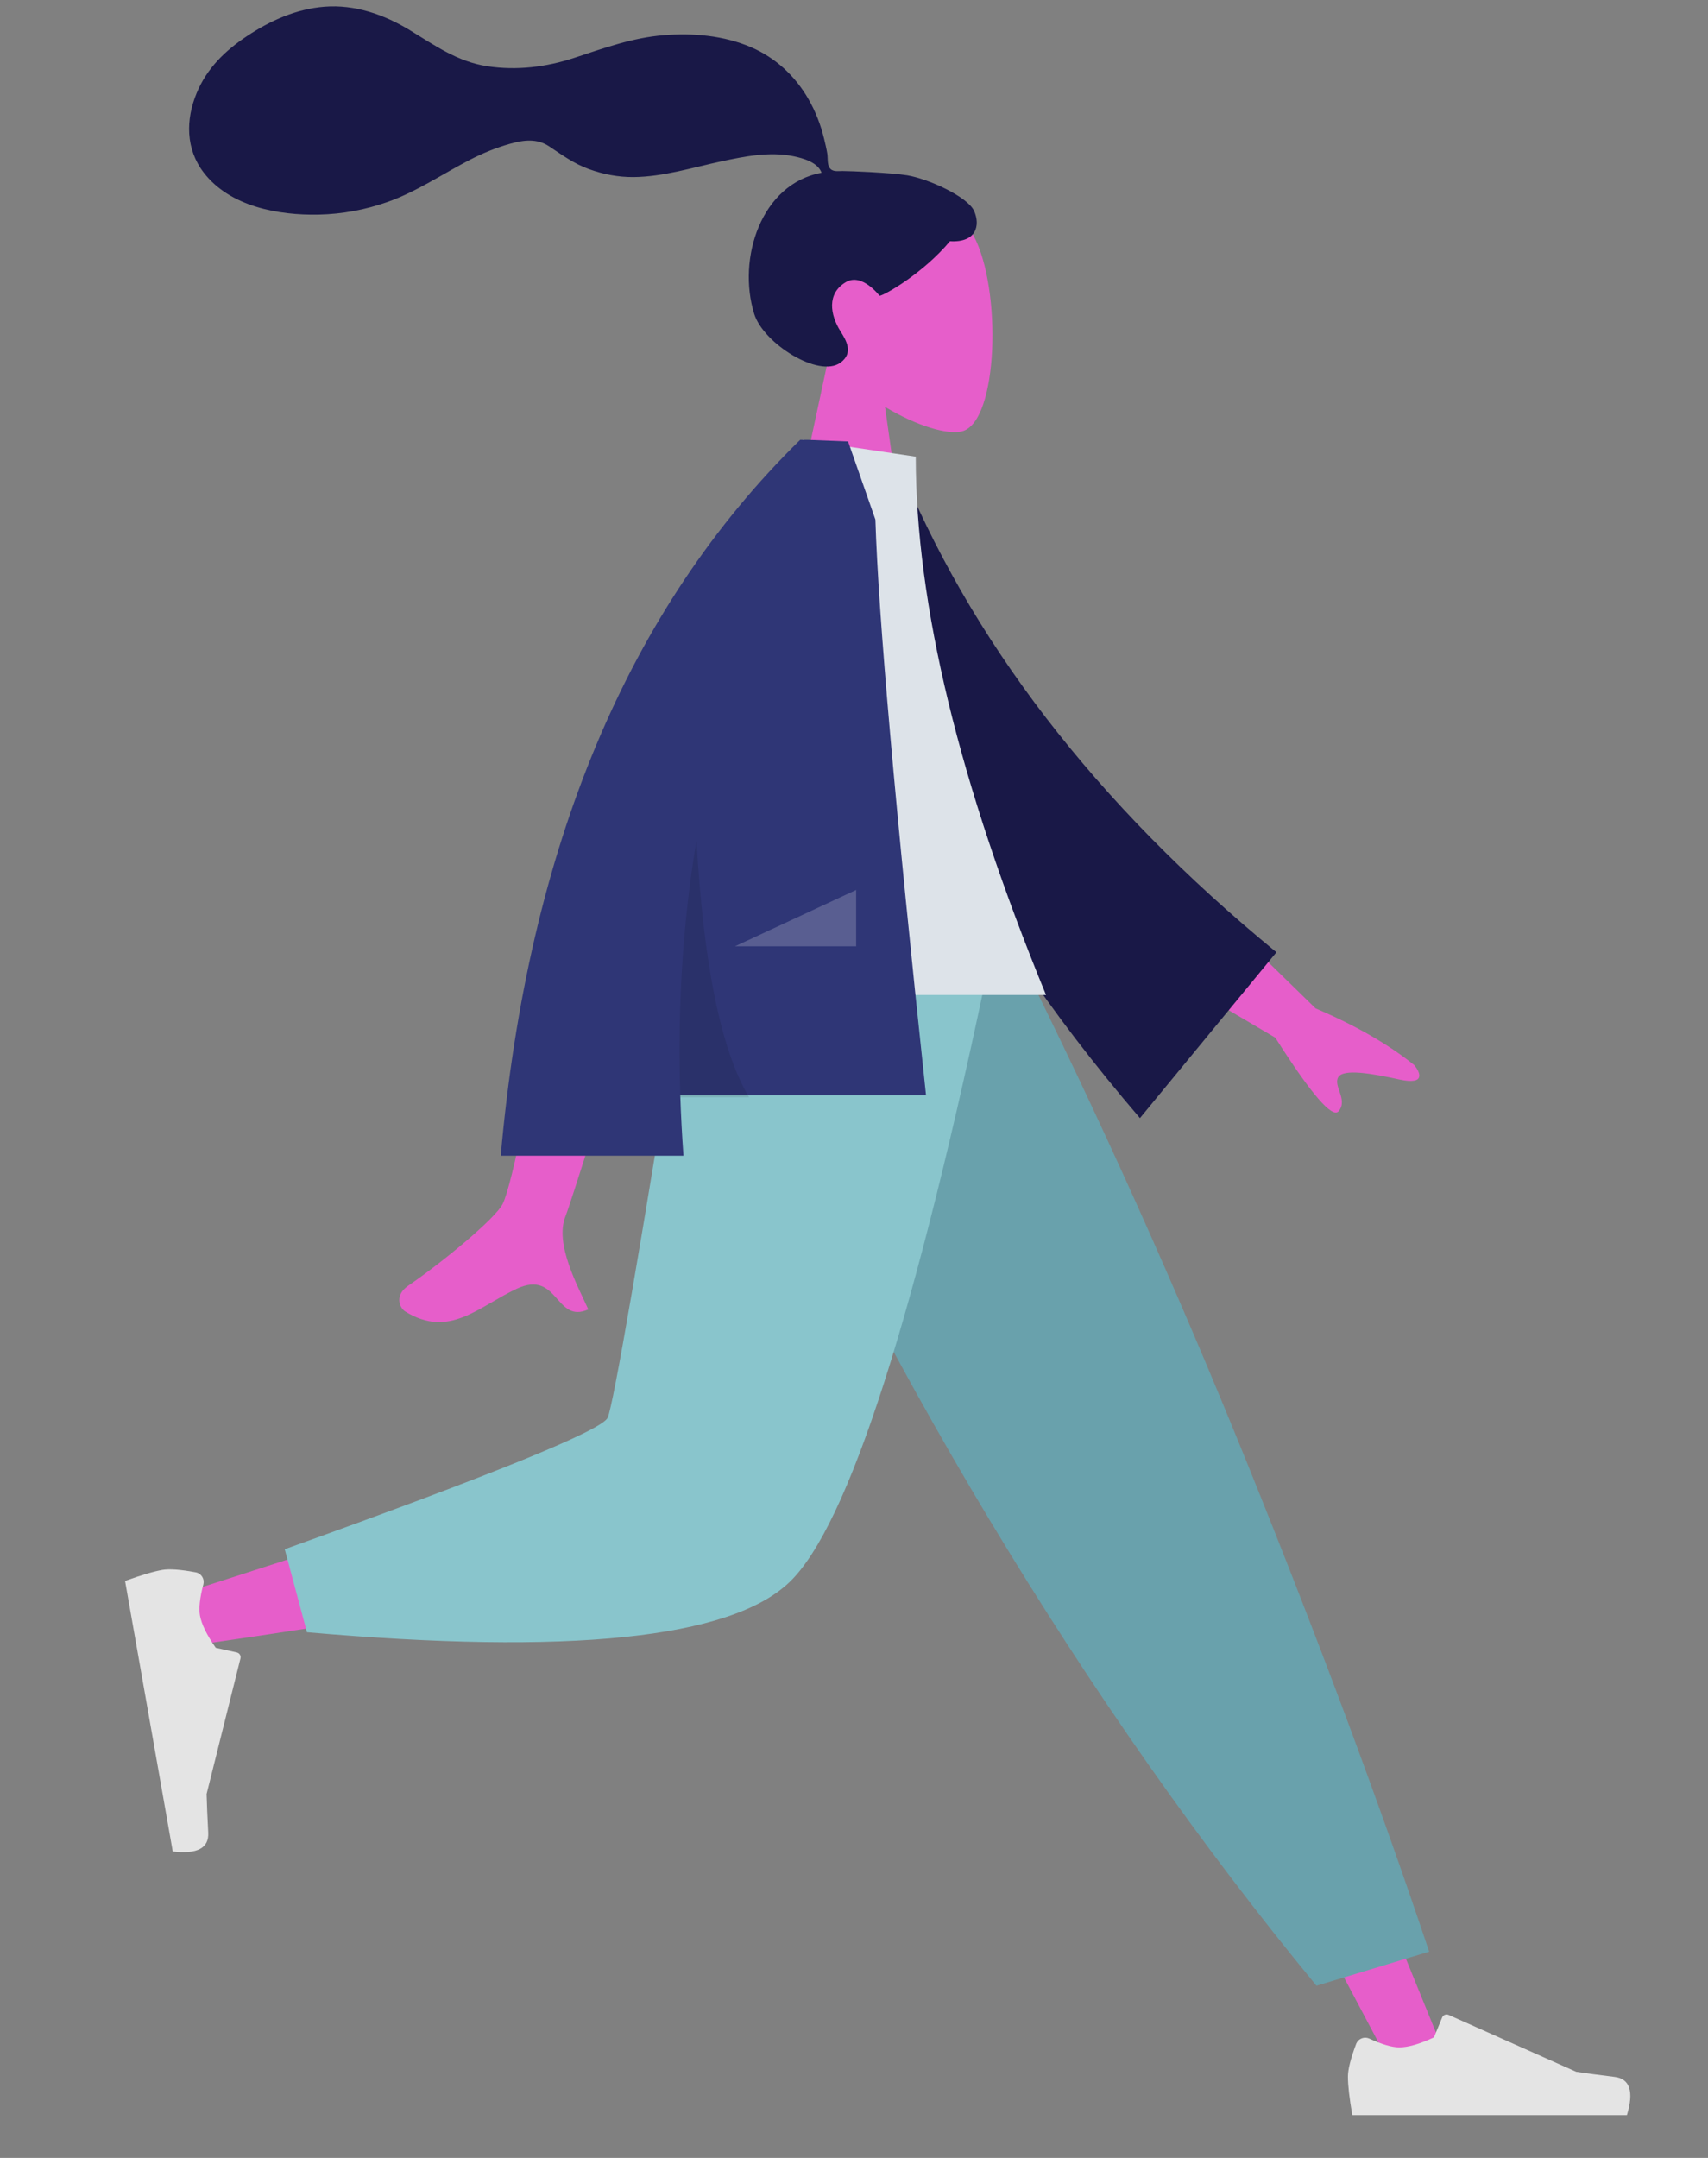 <?xml version="1.0" encoding="UTF-8"?>
<svg width="380px" height="480px" viewBox="0 0 380 480" version="1.1" xmlns="http://www.w3.org/2000/svg" xmlns:xlink="http://www.w3.org/1999/xlink">
    <rect x="0" y="0" width="380" height="480" fill="#808080" stroke="none"/>
    <!-- Generator: Sketch 52.4 (67378) - http://www.bohemiancoding.com/sketch -->
    <title>humaaans/standing-18</title>
    <desc>Created with Sketch.</desc>
    <g id="humaaans/standing-18" stroke="none" stroke-width="1" fill="none" fill-rule="evenodd">
        <g id="humaaan-2" transform="translate(28, 9)">
            <g id="Head/Front/Airy" transform="translate(88.813, 0)">
                <g id="Head" stroke-width="1" transform="translate(58.494, 33.58)" fill="#e65eca">
                    <path d="M8.95,37.361 C3.958,31.502 0.58,24.321 1.145,16.276 C2.771,-6.906 35.041,-1.806 41.318,9.894 C47.595,21.594 46.849,51.272 38.736,53.363 C35.501,54.197 28.609,52.154 21.594,47.926 L25.997,79.075 L0,79.075 L8.95,37.361 Z"></path>
                </g>
                <path d="M84.994,29.989 C81.568,29.427 72.342,29.041 70.641,29.041 C69.553,29.041 68.375,29.29 67.731,28.291 C67.204,27.474 67.397,26.091 67.24,25.143 C67.057,24.04 66.797,22.953 66.535,21.868 C65.788,18.78 64.658,15.842 63.077,13.084 C60.111,7.91 55.766,3.856 50.28,1.498 C44.222,-1.106 37.367,-1.703 30.851,-1.174 C23.878,-0.609 17.565,1.693 10.982,3.859 C4.708,5.923 -1.864,6.736 -8.425,5.728 C-15.037,4.712 -20.032,1.129 -25.609,-2.272 C-31.318,-5.754 -37.842,-8.031 -44.591,-7.508 C-50.89,-7.019 -56.697,-4.418 -61.906,-0.943 C-66.78,2.308 -70.801,6.22 -73.072,11.725 C-75.514,17.647 -75.512,24.147 -71.496,29.381 C-65.674,36.967 -54.865,38.928 -45.873,38.733 C-40.672,38.621 -35.564,37.671 -30.654,35.944 C-24.105,33.641 -18.446,29.737 -12.319,26.569 C-9.444,25.083 -6.472,23.862 -3.357,22.983 C-0.334,22.129 2.643,21.738 5.38,23.564 C8.275,25.495 10.87,27.393 14.182,28.602 C17.359,29.763 20.725,30.412 24.11,30.385 C30.697,30.334 37.19,28.282 43.587,26.908 C48.804,25.787 54.386,24.67 59.704,25.747 C61.924,26.197 65.165,27.125 65.967,29.431 C52.476,31.877 47.177,48.561 50.981,60.809 C53.033,67.42 65.372,75.148 70.17,71.672 C73.209,69.471 71.364,66.58 70.17,64.672 C67.883,61.018 67.101,56.324 71.332,53.78 C74.982,51.586 78.82,56.796 78.893,56.791 C79.896,56.712 88.565,51.809 94.537,44.655 C100.429,45.004 101.323,41.119 99.916,37.942 C98.51,34.765 89.728,30.766 84.994,29.989 Z" id="hair" fill="#191847"></path>
            </g>
            <g id="Bottom/Standing/Jogging" transform="translate(0, 202.588)">
                <polygon id="Leg" fill="#e65eca" points="140.819 0 221.31 134.566 281.654 248.329 294.652 248.329 193.544 5.51402013e-13"></polygon>
                <g id="Accessories/Shoe/Flat-Sneaker" transform="translate(270.806, 215.562)" fill="#E4E4E4">
                    <path d="M2.901,27.516 C1.689,30.751 1.083,33.172 1.083,34.778 C1.083,36.731 1.409,39.581 2.059,43.329 C4.326,43.329 24.691,43.329 63.155,43.329 C64.743,38.08 63.826,35.247 60.406,34.828 C56.985,34.41 54.144,34.032 51.881,33.694 L23.484,21.035 C22.938,20.791 22.297,21.037 22.054,21.583 C22.05,21.593 22.046,21.602 22.042,21.612 L20.216,26.039 C17.05,27.517 14.477,28.255 12.497,28.255 C10.888,28.255 8.667,27.606 5.833,26.307 L5.833,26.307 C4.745,25.808 3.459,26.285 2.96,27.373 C2.939,27.42 2.919,27.468 2.901,27.516 Z" id="shoe"></path>
                </g>
                <path d="M264.895,230.112 L289.961,222.53 C278.979,189.699 265.519,153.571 249.581,114.144 C233.643,74.717 216.526,36.669 198.23,2.84217094e-14 L127.435,2.84217094e-14 C147.776,46.385 169.34,88.531 192.127,126.44 C214.914,164.348 239.17,198.905 264.895,230.112 Z" id="Pant" fill="#69A1AC"></path>
                <path d="M135.529,2.84217094e-14 C127.933,47.287 113.28,107.702 111.898,109.567 C110.976,110.81 77.789,121.93 12.338,142.928 L15.145,154.39 C93.196,143.128 134.322,134.391 138.524,128.179 C144.826,118.86 176.293,45.239 188.481,2.84217094e-14 L135.529,2.84217094e-14 Z" id="Leg" fill="#e65eca"></path>
                <path d="M35.345,133.02 L40.29,151.48 C98.668,156.6 134.437,152.901 147.598,140.381 C160.758,127.862 175.758,81.068 192.596,-1.13686838e-13 L125.089,-1.13686838e-13 C114.42,66.384 108.456,100.97 107.196,103.756 C105.936,106.543 81.985,116.298 35.345,133.02 Z" id="Pant" fill="#89C5CC"></path>
                <g id="Accessories/Shoe/Flat-Sneaker" transform="translate(26.539, 166.816) rotate(80) translate(-26.539, -166.816) translate(-6.499, 145.152)" fill="#E4E4E4">
                    <path d="M2.901,27.516 C1.689,30.751 1.083,33.172 1.083,34.778 C1.083,36.731 1.409,39.581 2.059,43.329 C4.326,43.329 24.691,43.329 63.155,43.329 C64.743,38.08 63.826,35.247 60.406,34.828 C56.985,34.41 54.144,34.032 51.881,33.694 L23.484,21.035 C22.938,20.791 22.297,21.037 22.054,21.583 C22.05,21.593 22.046,21.602 22.042,21.612 L20.216,26.039 C17.05,27.517 14.477,28.255 12.497,28.255 C10.888,28.255 8.667,27.606 5.833,26.307 L5.833,26.307 C4.745,25.808 3.459,26.285 2.96,27.373 C2.939,27.42 2.919,27.468 2.901,27.516 Z" id="shoe"></path>
                </g>
            </g>
            <g id="Body/Jacket" transform="translate(23.828, 88.835)">
                <path d="M210.194,96.54 L240.879,126.475 C249.807,130.283 257.123,134.488 262.826,139.09 C264.108,140.637 265.504,143.601 259.47,142.275 C253.436,140.949 247.03,139.825 245.896,141.787 C244.762,143.749 248.104,146.756 246.008,149.324 C244.61,151.036 239.911,145.591 231.911,132.987 L200.002,114.174 L210.194,96.54 Z M73.993,100.761 L96.629,100.85 C82.652,145.971 75.107,169.911 73.993,172.672 C71.486,178.884 76.79,188.344 79.059,193.428 C71.671,196.734 72.458,184.491 63.139,188.827 C54.633,192.784 48.162,199.955 38.334,193.891 C37.126,193.145 35.802,190.338 39.001,188.145 C46.971,182.68 58.457,173.115 60.008,169.967 C62.125,165.673 66.786,142.605 73.993,100.761 Z" id="Skin" fill="#e65eca"></path>
                <path d="M132.174,10 L141.365,7.583 C160.941,46.31 192.18,80.321 235.08,109.617 L208.046,149.014 C163.934,105.816 135.046,59.792 132.174,10 Z" id="Coat-Back" fill="#191847" transform="translate(183.627, 78.299) rotate(5) translate(-183.627, -78.299) "></path>
                <path d="M97.49,123.488 L180.898,123.488 C161.575,76.503 151.913,36.59 151.913,3.749 L126.753,0 C106.979,31.802 101.395,70.956 97.49,123.488 Z" id="Shirt" fill="#DDE3E9"></path>
                <path d="M126.22,0.018 C126.223,0.012 126.226,0.006 126.23,-1.5232346e-14 L127.872,-4.26345402e-14 C129.837,0.068 132.831,0.19 136.852,0.366 L142.932,17.74 C143.575,38.923 147.33,81.612 154.198,145.808 L99.522,145.808 C99.666,150.242 99.902,154.717 100.231,159.234 L59.577,159.234 C65.658,90.627 87.866,37.549 126.2,1.42108547e-14 L126.22,0.018 Z" id="Coat-Front" fill="#2F3676"></path>
                <path d="M103.134,89.077 C104.69,116.715 108.586,135.768 114.822,146.235 L99.536,146.235 C98.867,126.35 100.066,107.298 103.134,89.077 Z" id="Shade" fill-opacity="0.1" fill="#000000"></path>
                <polygon id="Light" fill-opacity="0.2" fill="#FFFFFF" points="111.692 112.655 138.653 100.122 138.653 112.655"></polygon>
            </g>
        </g>
    </g>
</svg>